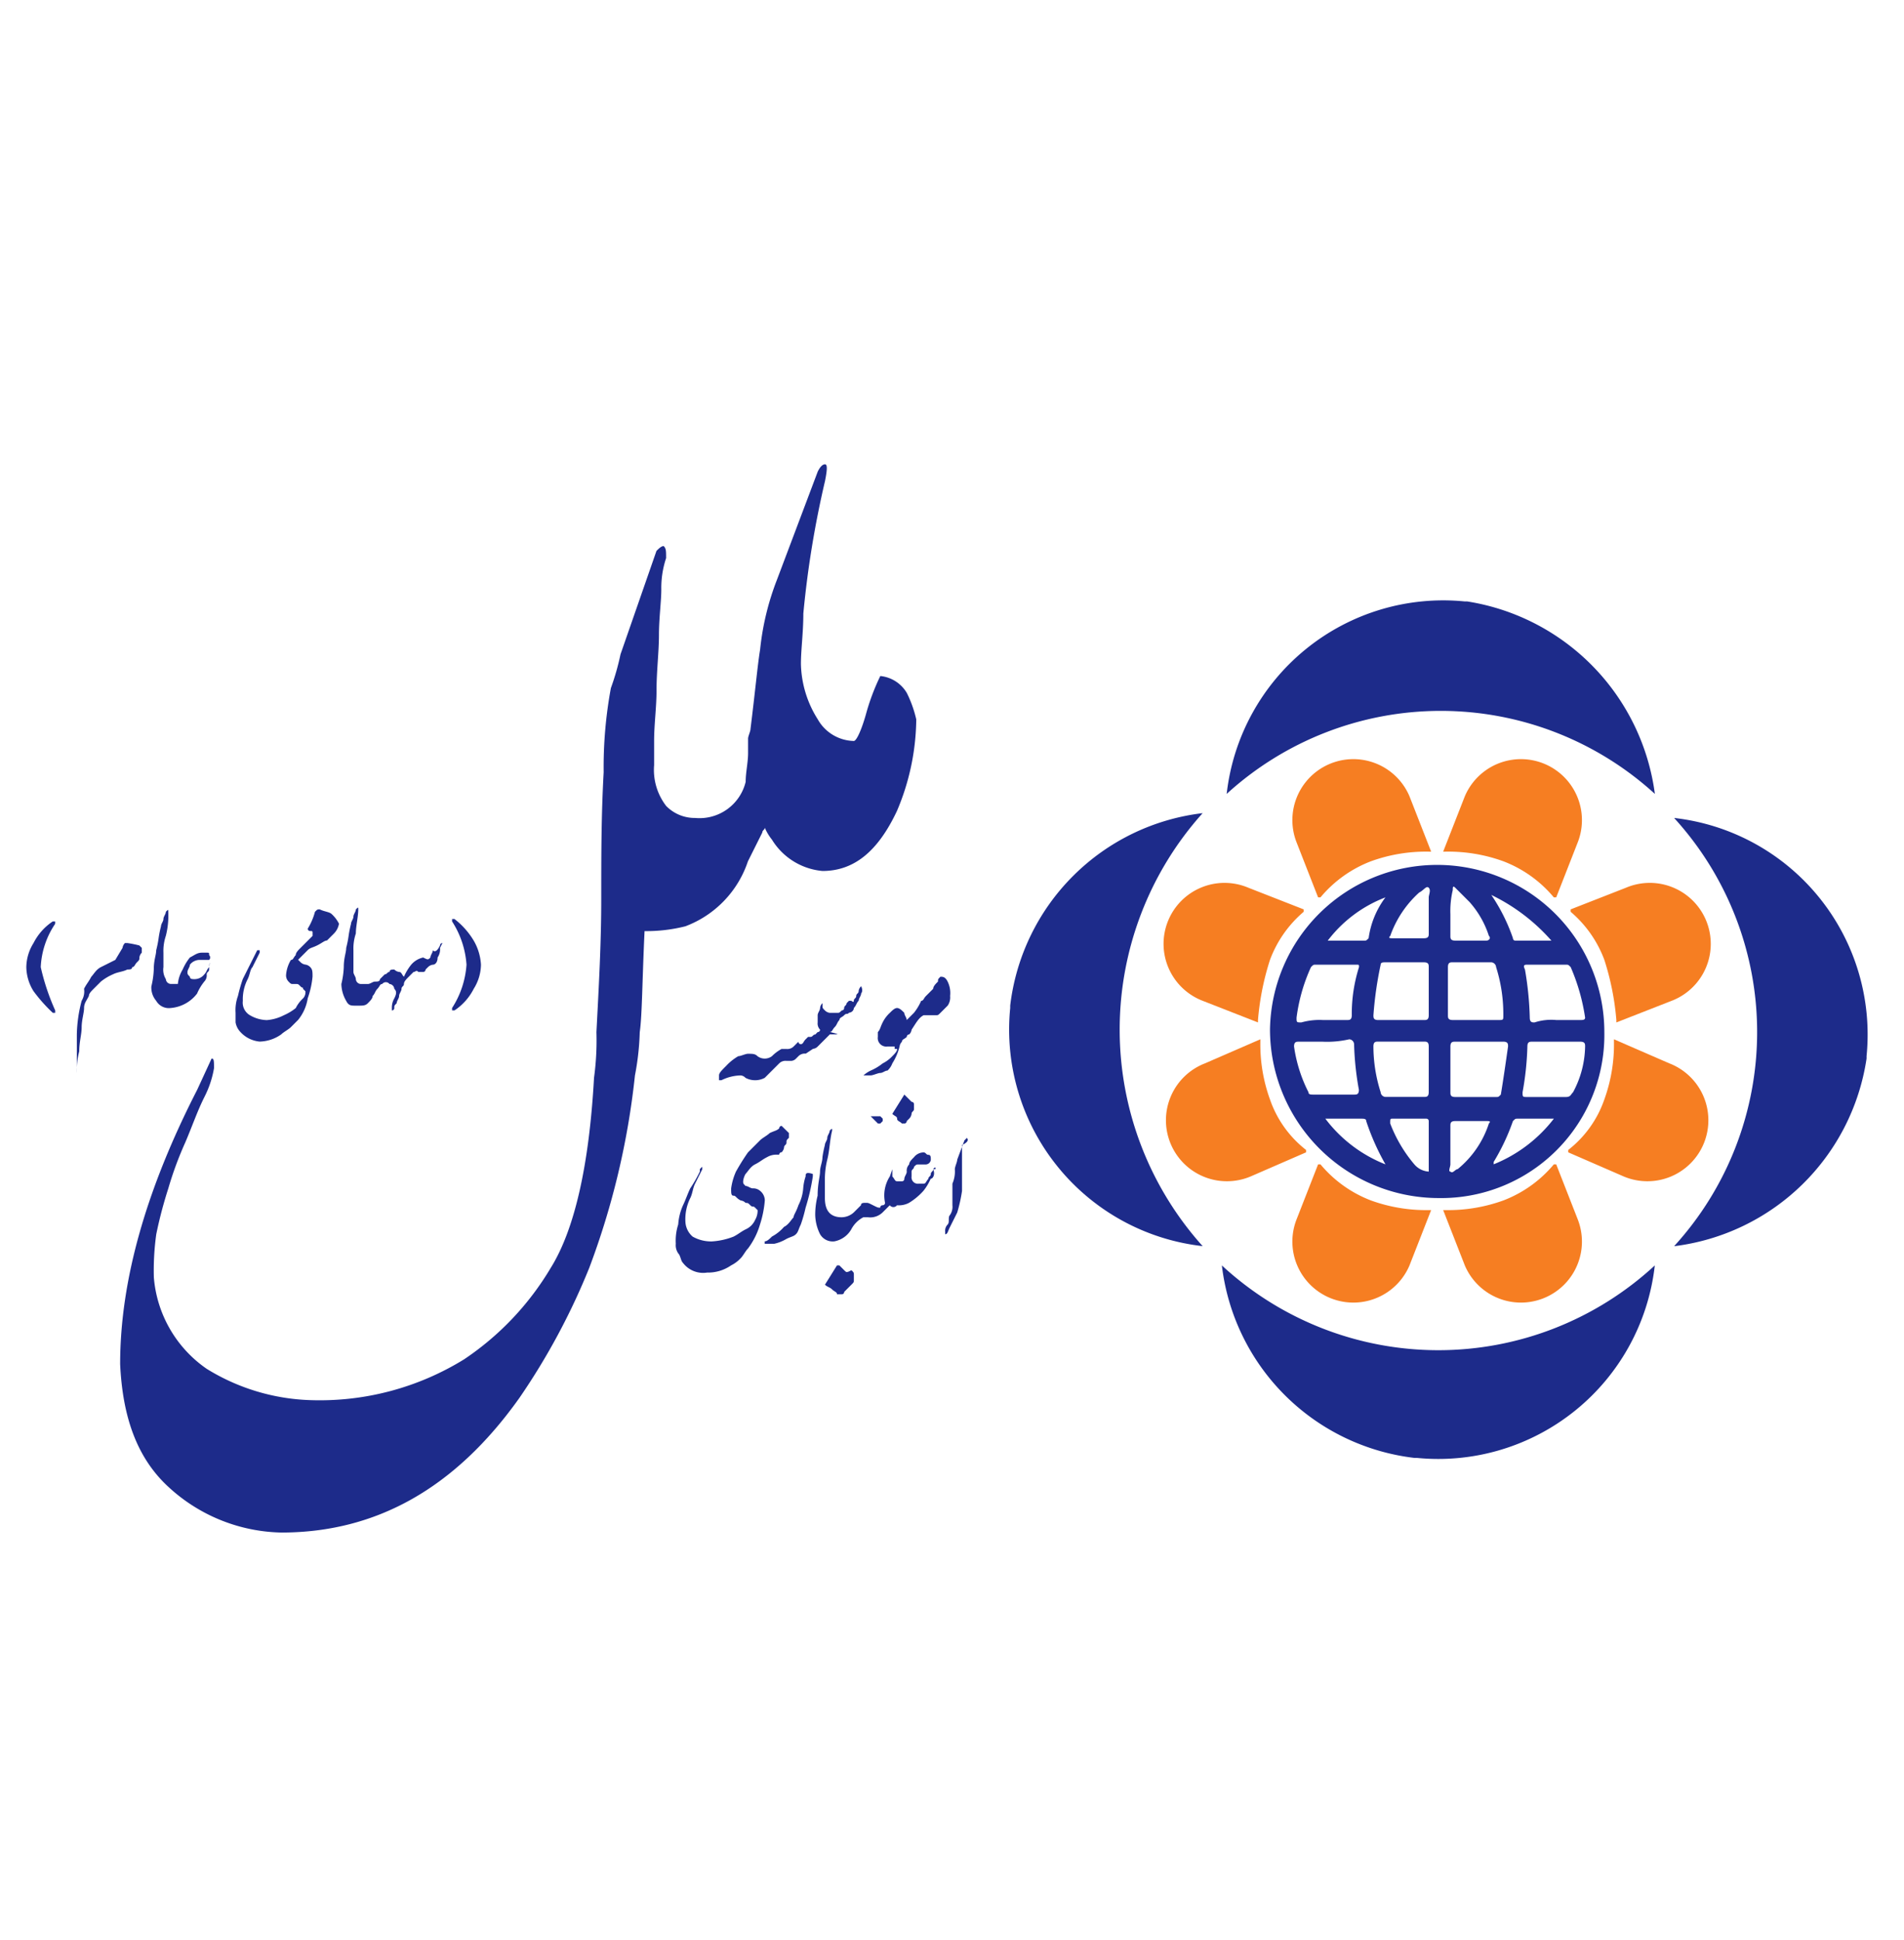 <?xml version="1.0" encoding="UTF-8" standalone="no"?>
<!-- Generator: Adobe Illustrator 22.1.0, SVG Export Plug-In . SVG Version: 6.00 Build 0)  -->
<svg version="1.1" id="Capa_1" x="0px" y="0px" viewBox="0 0 537 547" style="enable-background:new 0 0 537 547;" xml:space="preserve" sodipodi:docname="صنعت و معدن.svg" inkscape:version="1.1.2 (0a00cf5339, 2022-02-04, custom)" xmlns:inkscape="http://www.inkscape.org/namespaces/inkscape" xmlns:sodipodi="http://sodipodi.sourceforge.net/DTD/sodipodi-0.dtd" xmlns="http://www.w3.org/2000/svg" xmlns:svg="http://www.w3.org/2000/svg" xmlns:rdf="http://www.w3.org/1999/02/22-rdf-syntax-ns#" xmlns:cc="http://creativecommons.org/ns#" xmlns:dc="http://purl.org/dc/elements/1.1/"><defs id="defs13"/><sodipodi:namedview pagecolor="#ffffff" bordercolor="#666666" borderopacity="1" objecttolerance="10" gridtolerance="10" guidetolerance="10" inkscape:pageopacity="0" inkscape:pageshadow="2" inkscape:window-width="1920" inkscape:window-height="1009" id="namedview11" showgrid="false" inkscape:zoom="1.725777" inkscape:cx="328.8374" inkscape:cy="304.21081" inkscape:window-x="-8" inkscape:window-y="-8" inkscape:window-maximized="1" inkscape:current-layer="Capa_1" inkscape:pagecheckerboard="0"/>
<style type="text/css" id="style2">
	.st0{fill:none;}
	.st1{fill-rule:evenodd;clip-rule:evenodd;fill:#B17D53;}
	.st2{fill-rule:evenodd;clip-rule:evenodd;}
</style>
<symbol id="Bank_x5F_Parsian_x5F_Color" viewBox="-24 -24 48 48">
	<rect id="Boundary_124_" x="-24" y="-24" class="st0" width="48" height="48"/>
	<path id="Shape_184_" class="st1" d="M20.8-24H0.8v19.6C1-1.2,1.5,1.7,2.7,3.8C3.4,3.4,4.6,1.7,5-1.6C5.9,0.2,7.2,1.8,9,3   c0.1-3.6-0.1-5-1.1-7.5c-1-2.2-3-3.8-5.3-4.4v-13.3H19c0,10.9,0.2,21.7,0,32.6c0,0.1,0,0.2,0,0.3c0,0.5-0.2,1-0.4,1.5   c-0.5,1.2-1.5,2.2-2.7,2.7l0,0c0.3,0.5,0.7,1,1.1,1.5c0.6-0.3,1.2-0.8,1.8-1.3c0.7-0.7,1.3-1.6,1.6-2.6c0.3-0.7,0.4-1.5,0.4-2.3   L20.8-24z M-0.8-24h-20.1v34.2c0,0.8,0.1,1.6,0.4,2.3c0.3,1,0.9,1.9,1.6,2.6c0.5,0.5,1.1,0.9,1.8,1.3c0.4-0.5,0.8-1,1.1-1.5l0,0   c-1.2-0.5-2.1-1.5-2.7-2.7c-0.2-0.5-0.3-1-0.4-1.5c0-0.1,0-0.2,0-0.3c-0.2-10.9,0-21.7,0-32.6h16.5v13.3c-2.3,0.6-4.3,2.2-5.3,4.4   C-8.9-2-9.1-0.6-9,3c1.7-1.1,3.1-2.7,4-4.6c0.4,3.3,1.6,5.1,2.3,5.4c1.2-2.1,1.6-5,1.9-8.2L-0.8-24z M7.6,22.8c0-0.2,0-0.3-0.1-0.5   c0-0.2-0.1-0.5-0.2-0.7c-0.6-1.8-1.6-3.4-3-4.8c-0.2-0.3-0.5-0.5-0.7-0.8c-0.2-0.2-0.5-0.5-0.7-0.7c0.4-1.1,0.8-2.2,1.3-3.3   c0.2-0.4,0.4-0.9,0.6-1.3c0.6,1,1.3,1.9,2,2.7c0.6,0.7,1.2,1.3,1.8,1.9c-0.5,0.9-0.8,1.9-0.9,2.9C7.6,19.8,7.5,21.3,7.6,22.8z    M-7.6,22.8c0-0.2,0-0.3,0.1-0.5c0-0.2,0.1-0.5,0.2-0.7c0.6-1.8,1.6-3.4,3-4.8c0.2-0.3,0.5-0.5,0.7-0.8c0.2-0.2,0.5-0.5,0.7-0.7   c-0.4-1.1-0.8-2.2-1.3-3.3c-0.2-0.4-0.4-0.9-0.6-1.3c-0.6,1-1.3,1.9-2,2.7c-0.6,0.7-1.2,1.3-1.8,1.9c0.5,0.9,0.8,1.9,0.9,2.9   C-7.6,19.8-7.5,21.3-7.6,22.8L-7.6,22.8z"/>
	<path id="Shape_183_" class="st2" d="M19,19.4c-3.2-2.3-6.9-7.3-7.3-12.5c-0.4-4.3-1.1-6.2-1.6-7c0.2,1.7,0.2,3.3,0,5   C9.1,4.5,8.2,3.9,7.5,3.1C7.4,3.5,6.4,5.4,3.3,4.6c0.1,0.5,0.3,1,0.5,1.4c0.4,1.1,1,2.2,1.6,3.2l0,0c0.7,1.1,1.4,2.2,2.2,3.2   c0.7,0.8,1.5,1.6,2.3,2.4c0,0,0,0,0.1,0.1c0.6,0.5,1.2,1,1.9,1.5c1.8,1.3,3.9,2.3,6,2.9C18.2,19.3,18.6,19.4,19,19.4z M-19,19.4   c3.2-2.3,6.9-7.3,7.3-12.5c0.4-4.3,1.1-6.2,1.6-7c-0.2,1.7-0.2,3.3,0,5c0.9-0.5,1.8-1.1,2.5-1.8c0.1,0.4,1.1,2.3,4.2,1.4   c-0.1,0.5-0.3,1-0.5,1.4c-0.4,1.1-1,2.2-1.6,3.2l0,0c-0.7,1.1-1.4,2.2-2.2,3.2c-0.7,0.8-1.5,1.6-2.3,2.4c0,0,0,0-0.1,0.1   c-0.6,0.5-1.2,1-1.9,1.5c-1.8,1.3-3.9,2.3-6,2.9C-18.2,19.3-18.6,19.4-19,19.4L-19,19.4z M1.9,4.1C1.4,4.6,0.7,4.8,0,4.8   c-0.7,0-1.4-0.2-1.9-0.7C-2.4,6-3.2,7.9-4.2,9.6c0.8,1.5,1.4,3,2,4.6c0.9,2.8,1.7,6.2,2.2,8c0.5-1.8,1.3-5.4,2.2-8   c0.4-1,1.6-3.8,2-4.6C3.2,7.9,2.4,6,1.9,4.1L1.9,4.1z M8.9,20.8c0.2,1.9,2.4,2,3.7,1.6c1.9-0.6,2.6-2.4,1-3.4   c-0.7-0.5-1.5-0.9-2.3-1.4c-0.6-0.4-1.2-0.9-1.7-1.3l0,0C9.1,17.7,8.9,19.2,8.9,20.8L8.9,20.8z M-8.9,20.8c-0.2,1.9-2.4,2-3.7,1.6   c-1.9-0.6-2.6-2.4-1-3.4c0.7-0.5,1.5-0.9,2.3-1.4c0.6-0.4,1.2-0.9,1.7-1.3l0,0C-9.1,17.7-8.9,19.2-8.9,20.8L-8.9,20.8z M1.5,21.7   c-0.1,1.2,0.8,2.3,2.1,2.3c0.1,0,0.3,0,0.4,0c0.7-0.1,2.7-0.6,2.2-2.3c-0.2-0.7-0.5-1.3-0.9-1.9c-0.7-1-1.5-2-2.4-2.8l-0.3-0.3   c-0.3,1.1-0.6,2.3-0.8,3.4C1.6,20.6,1.5,21.1,1.5,21.7L1.5,21.7z M-1.5,21.7c0.1,1.2-0.8,2.3-2.1,2.3c-0.1,0-0.3,0-0.4,0   c-0.7-0.1-2.7-0.6-2.2-2.3c0.2-0.7,0.5-1.3,0.9-1.9c0.7-1,1.5-2,2.4-2.8l0.3-0.3c0.3,1.1,0.6,2.3,0.8,3.4   C-1.6,20.6-1.5,21.1-1.5,21.7L-1.5,21.7z"/>
</symbol>

<path id="Path_189" d="m 339.19,351.418 a 61.461,61.461 0 0 1 -54.275,-67.146 v -0.681 a 61.977,61.977 0 0 1 54.275,-54.275 91.346,91.346 0 0 0 0,122.102 z" class="cls-1" style="fill:#1d2b8a;stroke-width:5.004"/><path id="Path_190" d="m 472.165,351.438 a 89.575,89.575 0 0 0 0,-120.766 61.461,61.461 0 0 1 54.275,67.166 v 0.681 a 62.617,62.617 0 0 1 -54.275,52.919 z" class="cls-1" style="fill:#1d2b8a;stroke-width:5.004"/><path id="Path_191" d="m 466.736,223.887 a 89.575,89.575 0 0 0 -120.766,0 61.461,61.461 0 0 1 67.166,-54.275 h 0.681 a 63.318,63.318 0 0 1 52.919,54.275 z" class="cls-1" style="fill:#1d2b8a;stroke-width:5.004"/><path id="Path_192" d="m 466.716,356.862 a 61.461,61.461 0 0 1 -67.146,54.275 h -0.681 a 61.977,61.977 0 0 1 -54.275,-54.275 89.91,89.91 0 0 0 122.102,0 z" class="cls-1" style="fill:#1d2b8a;stroke-width:5.004"/><g id="Group_934" transform="matrix(5.004,0,0,5.004,190.606,275.45)" style="fill:#1d2b8a;fill-opacity:1"><g id="Group_932" transform="translate(0,6.643)" style="fill:#1d2b8a;fill-opacity:1"><path id="Path_1508" d="m 35.565,28.9 a 0.133,0.133 0 0 0 -0.136,0.136 c -0.136,0.136 -0.271,0.136 -0.542,0.271 -0.136,0.136 -0.407,0.271 -0.542,0.407 l -0.678,0.678 a 12.5,12.5 0 0 0 -0.678,1.085 3.449,3.449 0 0 0 -0.271,0.949 c 0,0.271 0,0.407 0.136,0.407 0.136,0 0.136,0.136 0.407,0.271 a 0.42,0.42 0 0 1 0.271,0.136 c 0.136,0 0.136,0 0.271,0.136 0.135,0.136 0.136,0 0.271,0.136 l 0.136,0.136 a 1.025,1.025 0 0 1 -0.136,0.542 1.059,1.059 0 0 1 -0.542,0.542 c -0.271,0.136 -0.407,0.271 -0.678,0.407 a 3.959,3.959 0 0 1 -1.22,0.271 2.1,2.1 0 0 1 -1.085,-0.271 1.172,1.172 0 0 1 -0.407,-0.813 2.681,2.681 0 0 1 0.271,-1.356 c 0.136,-0.271 0.136,-0.542 0.271,-0.813 l 0.407,-0.813 V 31.2 l -0.136,0.136 v 0.136 a 7.777,7.777 0 0 1 -0.542,0.949 c -0.136,0.271 -0.271,0.678 -0.407,0.949 a 3.191,3.191 0 0 0 -0.271,1.085 2.985,2.985 0 0 0 -0.136,1.085 0.815,0.815 0 0 0 0.136,0.542 c 0.136,0.136 0.136,0.407 0.271,0.542 a 1.428,1.428 0 0 0 1.356,0.542 2.29,2.29 0 0 0 1.356,-0.407 1.872,1.872 0 0 0 0.542,-0.407 c 0.136,-0.136 0.271,-0.407 0.407,-0.542 a 4.241,4.241 0 0 0 0.678,-1.356 5.967,5.967 0 0 0 0.271,-1.356 0.7,0.7 0 0 0 -0.271,-0.542 0.594,0.594 0 0 0 -0.407,-0.136 c -0.136,0 -0.271,-0.136 -0.407,-0.136 -0.136,-0.136 -0.136,-0.136 -0.136,-0.271 a 1.049,1.049 0 0 1 0.136,-0.407 c 0.136,-0.136 0.271,-0.407 0.542,-0.542 0.271,-0.135 0.407,-0.271 0.678,-0.407 a 1.025,1.025 0 0 1 0.542,-0.136 h 0.136 a 0.133,0.133 0 0 1 0.136,-0.136 0.473,0.473 0 0 0 0.136,-0.271 c 0,-0.136 0.136,-0.136 0.136,-0.271 0,-0.135 0,-0.136 0.136,-0.271 v -0.271 z" class="cls-1" transform="translate(-29.6,-27.137)" style="fill:#1d2b8a;fill-opacity:1"/><path id="Path_1509" d="m 35.6,31.05 a 2.758,2.758 0 0 0 -0.136,0.678 2.514,2.514 0 0 1 -0.271,0.949 c -0.136,0.407 -0.271,0.542 -0.271,0.678 -0.136,0.136 -0.271,0.407 -0.542,0.542 a 2.38,2.38 0 0 1 -0.678,0.542 c -0.136,0.136 -0.271,0.271 -0.407,0.271 v 0.136 h 0.542 a 2.291,2.291 0 0 0 0.678,-0.271 c 0.271,-0.136 0.407,-0.136 0.542,-0.271 0.135,-0.135 0.136,-0.271 0.271,-0.542 a 8.64,8.64 0 0 0 0.271,-0.949 11.621,11.621 0 0 0 0.407,-1.763 V 30.914 C 35.6,30.779 35.6,30.915 35.6,31.05 Z" class="cls-1" transform="translate(-28.284,-26.441)" style="fill:#1d2b8a;fill-opacity:1"/><path id="Path_1510" d="M 36.885,34.971 36.749,34.835 36.613,34.699 H 36.477 L 35.8,35.785 c 0.136,0.136 0.271,0.136 0.407,0.271 0.136,0.135 0.271,0.136 0.271,0.271 h 0.271 a 0.133,0.133 0 0 0 0.136,-0.136 l 0.136,-0.136 0.136,-0.136 0.136,-0.136 c 0.136,-0.136 0.136,-0.136 0.136,-0.271 v -0.271 c 0,-0.136 0,-0.136 -0.136,-0.271 -0.273,0.137 -0.273,0.137 -0.408,10e-4 z" class="cls-1" transform="translate(-27.394,-25.074)" style="fill:#1d2b8a;fill-opacity:1"/><path id="Path_1511" d="m 37.7,28.5 0.136,0.136 0.136,0.136 0.136,0.136 h 0.136 L 38.38,28.772 V 28.636 L 38.244,28.5 Z" class="cls-1" transform="translate(-26.718,-27.28)" style="fill:#1d2b8a;fill-opacity:1"/><path id="Path_1512" d="m 38.6,28.685 c 0.136,0.136 0.271,0.136 0.271,0.271 0,0.135 0.136,0.136 0.271,0.271 h 0.136 a 0.133,0.133 0 0 0 0.136,-0.136 l 0.136,-0.136 a 0.473,0.473 0 0 0 0.136,-0.271 c 0,-0.136 0.136,-0.136 0.136,-0.271 V 28.142 A 0.133,0.133 0 0 0 39.686,28.006 L 39.55,27.87 39.414,27.734 39.278,27.598 Z" class="cls-1" transform="translate(-26.398,-27.6)" style="fill:#1d2b8a;fill-opacity:1"/><path id="Path_1513" d="m 42.043,31.3 c 0,0.136 -0.136,0.136 -0.136,0.271 0,0.135 -0.136,0.136 -0.136,0.271 -0.136,0.136 -0.136,0.271 -0.271,0.271 h -0.27 a 0.36,0.36 0 0 1 -0.407,-0.407 v -0.271 c 0,-0.136 0.136,-0.136 0.136,-0.271 0.136,-0.136 0.136,-0.136 0.271,-0.136 h 0.407 a 0.292,0.292 0 0 0 0.271,-0.271 c 0,-0.136 0,-0.271 -0.136,-0.271 -0.136,0 -0.136,-0.136 -0.271,-0.136 a 0.7,0.7 0 0 0 -0.542,0.271 c -0.136,0.136 -0.271,0.271 -0.271,0.407 a 0.5,0.5 0 0 0 -0.136,0.407 c 0,0.136 -0.136,0.271 -0.136,0.407 a 0.133,0.133 0 0 1 -0.136,0.136 h -0.27 c -0.136,0 -0.136,-0.136 -0.271,-0.271 V 31.3 L 39.6,31.7 a 1.987,1.987 0 0 0 -0.271,1.491 0.133,0.133 0 0 1 -0.136,0.136 0.133,0.133 0 0 0 -0.136,0.136 c -0.136,0 -0.136,0 -0.407,-0.136 -0.271,-0.136 -0.271,-0.136 -0.407,-0.136 -0.136,0 -0.271,0 -0.271,0.136 l -0.407,0.407 a 1.036,1.036 0 0 1 -0.678,0.271 c -0.678,0 -0.949,-0.407 -0.949,-1.085 v -0.949 a 4.67,4.67 0 0 1 0.136,-1.22 c 0.136,-0.542 0.136,-1.085 0.271,-1.627 0,-0.136 0,-0.136 -0.136,0 0,0.136 -0.136,0.271 -0.136,0.407 0,0.136 -0.136,0.271 -0.136,0.407 a 5.872,5.872 0 0 0 -0.136,0.678 c 0,0.271 -0.136,0.542 -0.136,0.813 0,0.271 -0.136,0.678 -0.136,1.356 a 4.361,4.361 0 0 0 -0.136,1.085 2.554,2.554 0 0 0 0.271,1.085 0.82,0.82 0 0 0 0.813,0.407 1.4,1.4 0 0 0 0.949,-0.678 1.6,1.6 0 0 1 0.678,-0.678 h 0.271 a 1,1 0 0 0 0.813,-0.271 l 0.407,-0.407 a 0.254,0.254 0 0 0 0.407,0 1.222,1.222 0 0 0 0.678,-0.136 3.594,3.594 0 0 0 0.813,-0.678 2.963,2.963 0 0 0 0.407,-0.678 c 0.136,0 0.271,-0.271 0.136,-0.542 h 0.136 c 0,-0.136 0,-0.136 -0.136,0 z" class="cls-1" transform="translate(-27.536,-27.093)" style="fill:#1d2b8a;fill-opacity:1"/><path id="Path_1514" d="m 42.02,29.4 -0.136,0.136 -0.407,1.085 c 0,0.136 -0.136,0.407 -0.136,0.542 a 1.72,1.72 0 0 1 -0.136,0.813 V 33.2 a 0.815,0.815 0 0 1 -0.136,0.542 c -0.136,0.136 0,0.407 -0.136,0.542 a 0.5,0.5 0 0 0 -0.136,0.407 v 0.136 c 0.136,0 0.136,-0.136 0.271,-0.407 l 0.407,-0.813 a 8.643,8.643 0 0 0 0.271,-1.22 v -2.58 c 0.271,-0.136 0.407,-0.271 0.271,-0.407 z" class="cls-1" transform="translate(-25.615,-26.96)" style="fill:#1d2b8a;fill-opacity:1"/></g><g id="Group_933" transform="translate(2.44)" style="fill:#1d2b8a;fill-opacity:1"><path id="Path_1515" d="m 39.4,23.1 a 0.42,0.42 0 0 0 -0.136,0.271 c 0,0.136 -0.136,0.136 -0.136,0.271 0,0.135 -0.136,0.136 -0.136,0.271 0,0.135 -0.136,0 -0.136,0 H 38.72 l -0.136,0.136 c 0,0.136 -0.136,0.136 -0.136,0.271 a 0.133,0.133 0 0 1 -0.136,0.136 c -0.136,0.136 -0.136,0.136 -0.271,0.136 H 37.634 A 0.473,0.473 0 0 1 37.363,24.456 C 37.227,24.32 37.227,24.32 37.227,24.185 v -0.136 a 0.42,0.42 0 0 0 -0.136,0.271 c 0,0.136 -0.136,0.271 -0.136,0.407 v 0.407 a 0.5,0.5 0 0 0 0.136,0.407 0.133,0.133 0 0 1 -0.136,0.136 l -0.136,0.136 c -0.136,0 -0.136,0.136 -0.271,0.136 h -0.136 l -0.136,0.136 c -0.136,0.136 -0.136,0.271 -0.271,0.271 A 0.133,0.133 0 0 1 35.869,26.22 l -0.136,0.136 -0.136,0.136 a 0.5,0.5 0 0 1 -0.407,0.136 h -0.271 a 2.341,2.341 0 0 0 -0.542,0.407 0.678,0.678 0 0 1 -0.813,0 c -0.136,-0.136 -0.271,-0.136 -0.542,-0.136 -0.136,0 -0.407,0.136 -0.542,0.136 a 2.957,2.957 0 0 0 -0.678,0.542 c -0.271,0.271 -0.407,0.407 -0.407,0.542 v 0.271 h 0.136 a 2.554,2.554 0 0 1 1.085,-0.271 0.42,0.42 0 0 1 0.271,0.136 1.152,1.152 0 0 0 1.085,0 l 0.407,-0.407 0.407,-0.407 A 0.5,0.5 0 0 1 35.2,27.3 h 0.271 a 0.42,0.42 0 0 0 0.271,-0.136 l 0.136,-0.136 a 0.5,0.5 0 0 1 0.407,-0.136 l 0.407,-0.271 a 0.42,0.42 0 0 0 0.271,-0.136 l 0.136,-0.136 0.136,-0.136 0.136,-0.136 0.136,-0.136 0.136,-0.136 h 0.407 c 0.136,0 -0.407,-0.136 -0.407,-0.136 0.136,0 0.136,-0.136 0.271,-0.271 0.135,-0.135 0.136,-0.271 0.271,-0.407 0,-0.136 0.136,-0.136 0.271,-0.271 0.135,-0.135 0.136,0 0.271,-0.136 a 0.292,0.292 0 0 0 0.271,-0.271 c 0.136,-0.136 0.136,-0.271 0.271,-0.407 0,-0.136 0.136,-0.271 0.136,-0.407 0,0 0.136,-0.136 0,-0.407 z" class="cls-1" transform="translate(-31.4,-22.558)" style="fill:#1d2b8a;fill-opacity:1"/><path id="Path_1516" d="M 42.145,22.971 C 42.009,22.7 41.874,22.7 41.738,22.7 c -0.136,0.136 -0.136,0.136 -0.136,0.271 -0.136,0.136 -0.271,0.271 -0.271,0.407 l -0.407,0.407 c -0.136,0.136 -0.136,0.271 -0.271,0.271 a 2.964,2.964 0 0 1 -0.407,0.678 l -0.407,0.407 c 0,-0.136 -0.136,-0.271 -0.136,-0.407 -0.136,-0.136 -0.271,-0.271 -0.407,-0.271 -0.136,0 -0.271,0.136 -0.407,0.271 a 1.872,1.872 0 0 0 -0.407,0.542 c -0.136,0.271 -0.136,0.407 -0.271,0.542 v 0.271 a 0.479,0.479 0 0 0 0.542,0.542 h 0.407 v 0.136 h 0.14 c 0,0.136 -0.136,0.271 -0.271,0.407 a 1.872,1.872 0 0 1 -0.542,0.407 2.963,2.963 0 0 1 -0.678,0.407 1.678,1.678 0 0 0 -0.407,0.271 h 0.407 c 0.136,0 0.407,-0.136 0.542,-0.136 0.135,0 0.271,-0.136 0.407,-0.136 a 1.042,1.042 0 0 0 0.271,-0.407 3.239,3.239 0 0 0 0.407,-0.949 0.473,0.473 0 0 1 0.136,-0.271 c 0,-0.136 0.136,-0.136 0.271,-0.271 a 0.133,0.133 0 0 1 0.136,-0.136 0.473,0.473 0 0 0 0.136,-0.271 c 0.271,-0.407 0.407,-0.678 0.678,-0.813 h 0.678 c 0.136,0 0.136,0 0.271,-0.136 l 0.407,-0.407 a 0.815,0.815 0 0 0 0.136,-0.542 1.468,1.468 0 0 0 -0.14,-0.813 z" class="cls-1" transform="translate(-29.265,-22.7)" style="fill:#1d2b8a;fill-opacity:1"/></g></g><g id="Group_935" transform="matrix(5.004,0,0,5.004,7.423,255.943)" style="fill:#1d2b8a;fill-opacity:1"><path id="Path_1517" d="m 3.413,22.976 a 4.731,4.731 0 0 1 0.813,-2.44 V 20.4 H 4.091 a 3.2,3.2 0 0 0 -1.085,1.22 2.616,2.616 0 0 0 -0.406,1.356 2.616,2.616 0 0 0 0.407,1.356 8.772,8.772 0 0 0 1.085,1.22 h 0.136 v -0.136 a 12.766,12.766 0 0 1 -0.815,-2.44 z" class="cls-1" transform="translate(-2.6,-19.62)" style="fill:#1d2b8a;fill-opacity:1"/><path id="Path_1518" d="M 8.225,21.436 A 5.872,5.872 0 0 0 7.547,21.3 H 7.412 A 0.473,0.473 0 0 0 7.276,21.571 L 6.869,22.249 6.056,22.656 C 5.785,22.792 5.649,23.063 5.514,23.198 5.378,23.469 5.243,23.605 5.107,23.876 A 1.016,1.016 0 0 1 4.971,24.554 8,8 0 0 0 4.7,26.454 V 29.3 28.622 a 4.182,4.182 0 0 1 0.136,-1.22 c 0,-0.542 0.136,-0.949 0.136,-1.356 0,-0.407 0.136,-0.813 0.136,-1.085 0,-0.272 0.136,-0.407 0.271,-0.678 0,-0.136 0.136,-0.271 0.271,-0.407 l 0.407,-0.407 a 2.963,2.963 0 0 1 0.678,-0.407 c 0.271,-0.136 0.542,-0.136 0.813,-0.271 0.136,0 0.271,0 0.271,-0.136 0.136,0 0.136,-0.136 0.271,-0.271 0.135,-0.135 0.136,-0.136 0.136,-0.271 a 0.473,0.473 0 0 1 0.136,-0.271 v -0.271 z" class="cls-1" transform="translate(-1.853,-19.3)" style="fill:#1d2b8a;fill-opacity:1"/><path id="Path_1519" d="m 11.054,23.145 c -0.136,0.136 -0.136,0.271 -0.271,0.407 a 0.7,0.7 0 0 1 -0.542,0.271 c -0.136,0 -0.271,0 -0.271,-0.136 -0.136,-0.136 -0.136,-0.136 -0.136,-0.271 0,-0.135 0.136,-0.271 0.136,-0.407 a 0.7,0.7 0 0 1 0.542,-0.271 h 0.542 a 0.188,0.188 0 0 0 0,-0.271 c 0,-0.136 0,-0.136 -0.136,-0.136 h -0.271 c -0.271,0 -0.407,0.136 -0.678,0.271 A 2.964,2.964 0 0 0 9.562,23.28 1.927,1.927 0 0 0 9.291,24.093 H 8.885 A 0.292,0.292 0 0 1 8.614,23.822 1.016,1.016 0 0 1 8.478,23.144 V 22.331 A 2.647,2.647 0 0 1 8.614,21.382 4.612,4.612 0 0 0 8.75,20.026 c 0,-0.136 0,-0.136 -0.136,0 0,0.136 -0.136,0.271 -0.136,0.407 0,0.136 -0.136,0.271 -0.136,0.407 A 5.872,5.872 0 0 0 8.206,21.518 5.872,5.872 0 0 1 8.07,22.196 c 0,0.271 -0.136,0.542 -0.136,1.085 a 4.811,4.811 0 0 1 -0.136,0.949 1.146,1.146 0 0 0 0.271,0.813 0.82,0.82 0 0 0 0.813,0.407 2.086,2.086 0 0 0 1.491,-0.813 2.964,2.964 0 0 1 0.407,-0.678 0.5,0.5 0 0 0 0.136,-0.407 c 0,-0.136 0.136,-0.136 0.136,-0.271 V 23.01 c 0.137,-0.136 0.002,-0.136 0.002,0.135 z" class="cls-1" transform="translate(-0.75,-19.789)" style="fill:#1d2b8a;fill-opacity:1"/><path id="Path_1520" d="m 16.723,20.171 c -0.136,-0.136 -0.407,-0.136 -0.678,-0.271 -0.136,0 -0.136,0 -0.271,0.136 a 3.527,3.527 0 0 1 -0.407,0.949 0.133,0.133 0 0 0 0.136,0.136 c 0.136,0 0.136,0 0.136,0.136 v 0.136 l -0.271,0.271 -0.407,0.407 c -0.136,0.136 -0.271,0.271 -0.271,0.407 -0.136,0.136 -0.136,0.271 -0.271,0.271 a 1.927,1.927 0 0 0 -0.271,0.813 0.5,0.5 0 0 0 0.136,0.407 c 0.136,0.136 0.136,0.136 0.271,0.136 h 0.136 c 0.136,0 0.136,0 0.271,0.136 0.135,0.136 0.136,0 0.136,0.136 l 0.136,0.136 a 0.5,0.5 0 0 1 -0.136,0.407 1.872,1.872 0 0 0 -0.407,0.542 2.964,2.964 0 0 1 -0.678,0.407 2.514,2.514 0 0 1 -0.949,0.271 1.96,1.96 0 0 1 -0.949,-0.271 0.82,0.82 0 0 1 -0.407,-0.813 2.476,2.476 0 0 1 0.271,-1.22 c 0.136,-0.271 0.136,-0.542 0.271,-0.678 l 0.407,-0.813 V 22.2 H 12.52 l -0.407,0.813 -0.407,0.813 a 8.64,8.64 0 0 0 -0.271,0.949 2.307,2.307 0 0 0 -0.136,0.949 v 0.542 a 1.028,1.028 0 0 0 0.271,0.542 1.674,1.674 0 0 0 1.085,0.542 2.187,2.187 0 0 0 1.22,-0.407 c 0.136,-0.136 0.407,-0.271 0.542,-0.407 l 0.407,-0.407 a 2.555,2.555 0 0 0 0.542,-1.22 5.031,5.031 0 0 0 0.271,-1.22 c 0,-0.271 0,-0.407 -0.136,-0.542 A 0.473,0.473 0 0 0 15.23,23.011 0.473,0.473 0 0 1 14.959,22.875 l -0.136,-0.136 0.271,-0.271 0.271,-0.271 c 0.136,-0.136 0.271,-0.136 0.542,-0.271 0.271,-0.135 0.407,-0.271 0.542,-0.271 l 0.407,-0.407 a 1.028,1.028 0 0 0 0.271,-0.542 1.872,1.872 0 0 0 -0.404,-0.535 z" class="cls-1" transform="translate(0.495,-19.798)" style="fill:#1d2b8a;fill-opacity:1"/><path id="Path_1521" d="m 21.394,21.825 a 0.133,0.133 0 0 0 -0.136,0.136 c -0.136,0.271 -0.271,0.407 -0.407,0.271 0,0.136 -0.136,0.271 -0.136,0.407 -0.136,0.136 -0.136,0.136 -0.407,0 a 1.239,1.239 0 0 0 -0.678,0.407 2.963,2.963 0 0 0 -0.407,0.678 c -0.136,-0.136 -0.136,-0.271 -0.271,-0.271 a 0.473,0.473 0 0 1 -0.271,-0.136 c -0.136,0 -0.271,0 -0.271,0.136 -0.136,0 -0.136,0.136 -0.271,0.136 l -0.271,0.271 c 0,0.136 -0.136,0.136 -0.271,0.136 -0.135,0 -0.271,0.136 -0.407,0.136 h -0.407 a 0.292,0.292 0 0 1 -0.271,-0.271 c 0,-0.136 -0.136,-0.271 -0.136,-0.407 v -1.22 a 2.647,2.647 0 0 1 0.136,-0.949 c 0,-0.407 0.136,-0.949 0.136,-1.356 0,-0.136 0,-0.136 -0.136,0 0,0.136 -0.136,0.271 -0.136,0.407 0,0.136 -0.136,0.271 -0.136,0.407 a 5.872,5.872 0 0 0 -0.136,0.678 5.872,5.872 0 0 1 -0.136,0.678 c 0,0.271 -0.136,0.542 -0.136,1.085 a 4.811,4.811 0 0 1 -0.136,0.949 1.96,1.96 0 0 0 0.271,0.949 c 0.136,0.271 0.271,0.271 0.542,0.271 h 0.136 c 0.271,0 0.407,0 0.542,-0.136 0.135,-0.136 0.271,-0.271 0.271,-0.407 0.136,-0.136 0.136,-0.271 0.271,-0.407 0.135,-0.136 0.136,-0.271 0.271,-0.271 a 0.254,0.254 0 0 1 0.407,0 0.292,0.292 0 0 1 0.271,0.271 c 0.136,0.136 0.136,0.271 0,0.542 a 1.025,1.025 0 0 0 -0.136,0.542 v 0.136 a 0.133,0.133 0 0 0 0.136,-0.136 c 0,-0.136 0,-0.136 0.136,-0.271 0,-0.136 0.136,-0.271 0.136,-0.407 0,-0.136 0.136,-0.271 0.136,-0.407 0,-0.136 0.136,-0.136 0.136,-0.271 0,-0.136 0.136,-0.271 0.271,-0.407 l 0.271,-0.271 c 0.136,0 0.136,-0.136 0.271,0 h 0.271 a 0.133,0.133 0 0 0 0.136,-0.136 l 0.136,-0.136 a 0.473,0.473 0 0 1 0.271,-0.136 c 0.136,0 0.271,-0.136 0.271,-0.407 a 0.815,0.815 0 0 0 0.136,-0.542 l 0.136,-0.271 z" class="cls-1" transform="translate(2.061,-19.825)" style="fill:#1d2b8a;fill-opacity:1"/><path id="Path_1522" d="M 21.52,21.52 A 4.392,4.392 0 0 0 20.435,20.3 H 20.3 v 0.136 a 5.147,5.147 0 0 1 0.813,2.44 5.147,5.147 0 0 1 -0.813,2.44 v 0.136 h 0.136 a 3.2,3.2 0 0 0 1.085,-1.22 2.616,2.616 0 0 0 0.407,-1.356 3.031,3.031 0 0 0 -0.408,-1.356 z" class="cls-1" transform="translate(3.697,-19.656)" style="fill:#1d2b8a;fill-opacity:1"/></g><path id="Path_1523" d="m 255.74,195.393 a 9.788,9.788 0 0 0 -7.461,-4.749 61.872,61.872 0 0 0 -4.068,10.854 c -1.356,4.749 -2.712,7.461 -3.393,7.461 a 11.96,11.96 0 0 1 -10.178,-6.105 30.335,30.335 0 0 1 -4.749,-15.603 c 0,-4.068 0.681,-8.822 0.681,-14.247 a 277.331,277.331 0 0 1 6.105,-37.316 c 0.681,-3.393 0.681,-4.749 0,-4.749 -0.681,0 -1.356,0.681 -2.037,2.037 l -11.51,30.525 a 75.268,75.268 0 0 0 -4.749,19.676 c -0.681,4.068 -1.356,11.51 -2.712,22.389 0,0.681 -0.681,2.037 -0.681,2.712 v 4.068 c 0,2.712 -0.681,5.43 -0.681,8.142 a 13.401,13.401 0 0 1 -14.287,10.183 11.234,11.234 0 0 1 -8.142,-3.393 16.669,16.669 0 0 1 -3.393,-11.51 v -6.811 c 0,-4.749 0.681,-9.508 0.681,-14.247 0,-5.43 0.681,-10.854 0.681,-15.603 0,-4.749 0.666,-9.498 0.666,-12.891 a 26.582,26.582 0 0 1 1.356,-8.822 c 0,-2.037 0,-2.712 -0.681,-3.393 -0.681,0 -1.356,0.681 -2.037,1.356 l -10.148,29.179 a 69.613,69.613 0 0 1 -2.712,9.508 122.792,122.792 0 0 0 -2.037,23.745 c -0.681,12.21 -0.681,23.745 -0.681,35.96 0,12.215 -0.681,24.425 -1.356,37.316 a 77.905,77.905 0 0 1 -0.681,12.891 c -1.356,24.425 -5.43,42.741 -12.21,53.6 a 80.487,80.487 0 0 1 -24.425,25.781 77.475,77.475 0 0 1 -43.421,11.51 59.049,59.049 0 0 1 -29.174,-8.822 34.729,34.729 0 0 1 -14.912,-25.771 73.736,73.736 0 0 1 0.681,-12.21 122.332,122.332 0 0 1 3.393,-12.891 98.917,98.917 0 0 1 4.749,-12.891 c 2.037,-4.749 3.393,-8.822 5.43,-12.891 a 28.133,28.133 0 0 0 2.712,-8.142 c 0,-2.037 0,-2.712 -0.681,-2.712 l -4.068,8.822 c -14.262,27.813 -21.723,53.595 -21.723,77.339 0.681,14.927 4.749,26.462 13.571,34.599 a 48.26,48.26 0 0 0 31.887,12.911 c 26.462,0 48.851,-12.21 67.166,-37.992 a 190.659,190.659 0 0 0 19.676,-36.636 219.323,219.323 0 0 0 12.891,-54.275 74.757,74.757 0 0 0 1.356,-12.21 c 0.681,-4.749 0.681,-14.247 1.356,-28.494 a 45.002,45.002 0 0 0 11.51,-1.356 29.56,29.56 0 0 0 17.64,-18.32 l 4.068,-8.142 c 0,-0.681 0.681,-0.681 0.681,-1.356 a 14.832,14.832 0 0 0 2.037,3.393 18.666,18.666 0 0 0 14.247,8.822 c 8.822,0 15.603,-5.43 21.017,-16.959 a 67.556,67.556 0 0 0 5.43,-25.781 33.073,33.073 0 0 0 -2.677,-7.491 z" class="cls-1" style="fill:#1d2b8a;stroke-width:5.004"/><g id="Group_936" transform="matrix(5.004,0,0,5.004,358.185,243.548)" style="fill:#1d2b8a;fill-opacity:1"><path id="Path_1524" d="m 63.79,36.846 a 9.518,9.518 0 0 1 -9.49,-9.49 9.423,9.423 0 0 1 18.845,0.136 9.2,9.2 0 0 1 -9.355,9.354 z M 57.283,26.813 h 1.356 c 0.136,0 0.271,0 0.271,-0.271 a 8.742,8.742 0 0 1 0.407,-2.712 c 0,-0.136 0,-0.136 -0.136,-0.136 h -2.3 c -0.136,0 -0.136,0 -0.271,0.136 a 9.862,9.862 0 0 0 -0.813,2.847 c 0,0.271 0,0.271 0.271,0.271 a 3.753,3.753 0 0 1 1.215,-0.135 z m 13.151,0 h 1.356 c 0.136,0 0.271,0 0.271,-0.136 A 11.255,11.255 0 0 0 71.248,23.83 c -0.136,-0.136 -0.136,-0.136 -0.271,-0.136 h -2.17 c -0.136,0 -0.271,0 -0.136,0.271 a 18.374,18.374 0 0 1 0.271,2.712 c 0,0.271 0.136,0.271 0.271,0.271 a 3.009,3.009 0 0 1 1.221,-0.135 z m -4.474,0 h 1.22 c 0.271,0 0.271,0 0.271,-0.271 A 8.742,8.742 0 0 0 67.044,23.83 0.292,0.292 0 0 0 66.773,23.559 H 64.6 c -0.136,0 -0.271,0 -0.271,0.271 v 2.712 c 0,0.136 0,0.271 0.271,0.271 z m -2.712,-1.627 v -1.355 c 0,-0.136 0,-0.271 -0.271,-0.271 h -2.169 c -0.136,0 -0.271,0 -0.271,0.136 a 20.567,20.567 0 0 0 -0.407,2.847 c 0,0.136 0,0.271 0.271,0.271 h 2.576 c 0.136,0 0.271,0 0.271,-0.271 z m -5.965,2.847 h -1.356 c -0.136,0 -0.271,0 -0.271,0.271 a 8.179,8.179 0 0 0 0.813,2.576 c 0,0.136 0.136,0.136 0.271,0.136 h 2.3 c 0.136,0 0.271,0 0.271,-0.271 a 16.612,16.612 0 0 1 -0.271,-2.576 0.292,0.292 0 0 0 -0.271,-0.271 5.561,5.561 0 0 1 -1.486,0.136 z m 13.151,0 h -1.356 c -0.136,0 -0.271,0 -0.271,0.271 a 16.612,16.612 0 0 1 -0.271,2.576 c 0,0.271 0,0.271 0.271,0.271 h 2.169 c 0.271,0 0.271,-0.136 0.407,-0.271 a 5.608,5.608 0 0 0 0.678,-2.576 c 0,-0.136 0,-0.271 -0.271,-0.271 z m -4.474,0 h -1.22 c -0.136,0 -0.271,0 -0.271,0.271 v 2.576 c 0,0.136 0,0.271 0.271,0.271 h 2.3 c 0.136,0 0.136,0 0.271,-0.136 0.136,-0.813 0.271,-1.763 0.407,-2.712 0,-0.136 0,-0.271 -0.271,-0.271 z m -2.712,1.491 V 28.3 c 0,-0.271 -0.136,-0.271 -0.271,-0.271 H 60.4 c -0.136,0 -0.271,0 -0.271,0.271 a 8.513,8.513 0 0 0 0.407,2.576 0.292,0.292 0 0 0 0.271,0.271 h 2.169 c 0.136,0 0.271,0 0.271,-0.271 l 10e-4,-1.351 z m 1.22,4.338 v 1.085 c 0,0.136 -0.136,0.407 0,0.407 0.136,0.136 0.271,-0.136 0.407,-0.136 a 5.517,5.517 0 0 0 1.763,-2.576 c 0.136,-0.136 0,-0.136 -0.136,-0.136 h -1.763 c -0.271,0 -0.271,0.136 -0.271,0.271 z m -1.22,1.491 v -2.845 a 0.133,0.133 0 0 0 -0.136,-0.136 h -1.9 c -0.136,0 -0.136,0 -0.136,0.271 a 7.937,7.937 0 0 0 1.356,2.3 1.159,1.159 0 0 0 0.816,0.412 z m 1.22,-14.507 v 1.22 c 0,0.136 0,0.271 0.271,0.271 H 66.5 c 0.136,0 0.271,-0.136 0.136,-0.271 a 5.32,5.32 0 0 0 -1.085,-1.9 l -0.813,-0.813 c -0.136,-0.136 -0.136,0 -0.136,0.136 a 5.086,5.086 0 0 0 -0.134,1.359 z m -1.22,0 V 19.9 c 0,-0.136 0.136,-0.407 0,-0.542 -0.136,-0.135 -0.271,0.136 -0.542,0.271 a 5.958,5.958 0 0 0 -1.627,2.44 c -0.136,0.136 0,0.136 0.136,0.136 h 1.763 c 0.271,0 0.271,-0.136 0.271,-0.271 L 63.248,20.848 Z M 70.3,32.372 h -2.036 c -0.136,0 -0.136,0 -0.271,0.136 a 12.018,12.018 0 0 1 -1.085,2.3 v 0.136 A 8.09,8.09 0 0 0 70.3,32.372 Z m -12.88,0 a 7.834,7.834 0 0 0 3.389,2.576 13.313,13.313 0 0 1 -1.085,-2.44 c 0,-0.136 -0.136,-0.136 -0.271,-0.136 z M 70.163,22.339 a 10.705,10.705 0 0 0 -3.389,-2.576 10.266,10.266 0 0 1 1.22,2.44 0.133,0.133 0 0 0 0.136,0.136 z M 60.808,19.9 a 7.4,7.4 0 0 0 -3.254,2.44 h 2.034 c 0.136,0 0.136,0 0.271,-0.136 A 4.922,4.922 0 0 1 60.808,19.9 Z" class="cls-1" transform="translate(-54.3,-17.998)" style="fill:#1d2b8a;fill-opacity:1"/></g><g id="Group_937" transform="matrix(5.004,0,0,5.004,328.496,213.878)" style="fill:#f67e22;fill-opacity:1"><path id="Path_1525" d="m 59.665,19.421 a 9.114,9.114 0 0 1 3.254,-0.542 h 0.136 l -1.22,-3.118 a 3.437,3.437 0 0 0 -6.372,2.576 l 1.22,3.118 h 0.136 a 6.923,6.923 0 0 1 2.846,-2.034 z" class="cls-2" transform="translate(-48.039,-13.625)" style="fill:#f67e22;fill-opacity:1"/><path id="Path_1526" d="m 55.857,23.13 a 6.55,6.55 0 0 1 1.9,-2.712 v -0.136 l -3.118,-1.22 a 3.437,3.437 0 1 0 -2.576,6.372 l 3.118,1.22 v -0.136 a 15.026,15.026 0 0 1 0.676,-3.388 z" class="cls-2" transform="translate(-49.925,-11.774)" style="fill:#f67e22;fill-opacity:1"/><path id="Path_1527" d="M 55.821,28.689 A 9.114,9.114 0 0 1 55.279,25.435 V 25.3 l -3.118,1.356 a 3.437,3.437 0 1 0 2.576,6.372 l 3.118,-1.356 v -0.136 a 6.148,6.148 0 0 1 -2.034,-2.847 z" class="cls-2" transform="translate(-49.889,-9.471)" style="fill:#f67e22;fill-opacity:1"/><path id="Path_1528" d="M 64.889,19.421 A 9.114,9.114 0 0 0 61.635,18.879 H 61.5 l 1.22,-3.118 a 3.437,3.437 0 0 1 6.372,2.576 l -1.22,3.118 h -0.136 a 6.923,6.923 0 0 0 -2.847,-2.034 z" class="cls-2" transform="translate(-45.806,-13.625)" style="fill:#f67e22;fill-opacity:1"/><path id="Path_1529" d="m 59.665,32.534 a 9.114,9.114 0 0 0 3.254,0.542 h 0.136 l -1.22,3.118 a 3.437,3.437 0 0 1 -6.372,-2.576 l 1.22,-3.118 h 0.136 a 6.923,6.923 0 0 0 2.846,2.034 z" class="cls-2" transform="translate(-48.039,-7.621)" style="fill:#f67e22;fill-opacity:1"/><path id="Path_1530" d="m 64.889,32.534 a 9.114,9.114 0 0 1 -3.254,0.542 H 61.5 l 1.22,3.118 a 3.437,3.437 0 0 0 6.372,-2.576 L 67.872,30.5 h -0.136 a 6.923,6.923 0 0 1 -2.847,2.034 z" class="cls-2" transform="translate(-45.806,-7.621)" style="fill:#f67e22;fill-opacity:1"/><path id="Path_1531" d="m 68.7,23.13 a 6.55,6.55 0 0 0 -1.9,-2.712 v -0.136 l 3.118,-1.22 a 3.437,3.437 0 1 1 2.576,6.372 l -3.118,1.22 V 26.518 A 15.026,15.026 0 0 0 68.7,23.13 Z" class="cls-2" transform="translate(-43.921,-11.774)" style="fill:#f67e22;fill-opacity:1"/><path id="Path_1532" d="m 68.734,28.689 a 9.114,9.114 0 0 0 0.542,-3.254 V 25.3 l 3.118,1.356 a 3.437,3.437 0 1 1 -2.576,6.372 L 66.7,31.672 v -0.136 a 6.148,6.148 0 0 0 2.034,-2.847 z" class="cls-2" transform="translate(-43.956,-9.471)" style="fill:#f67e22;fill-opacity:1"/></g></svg>